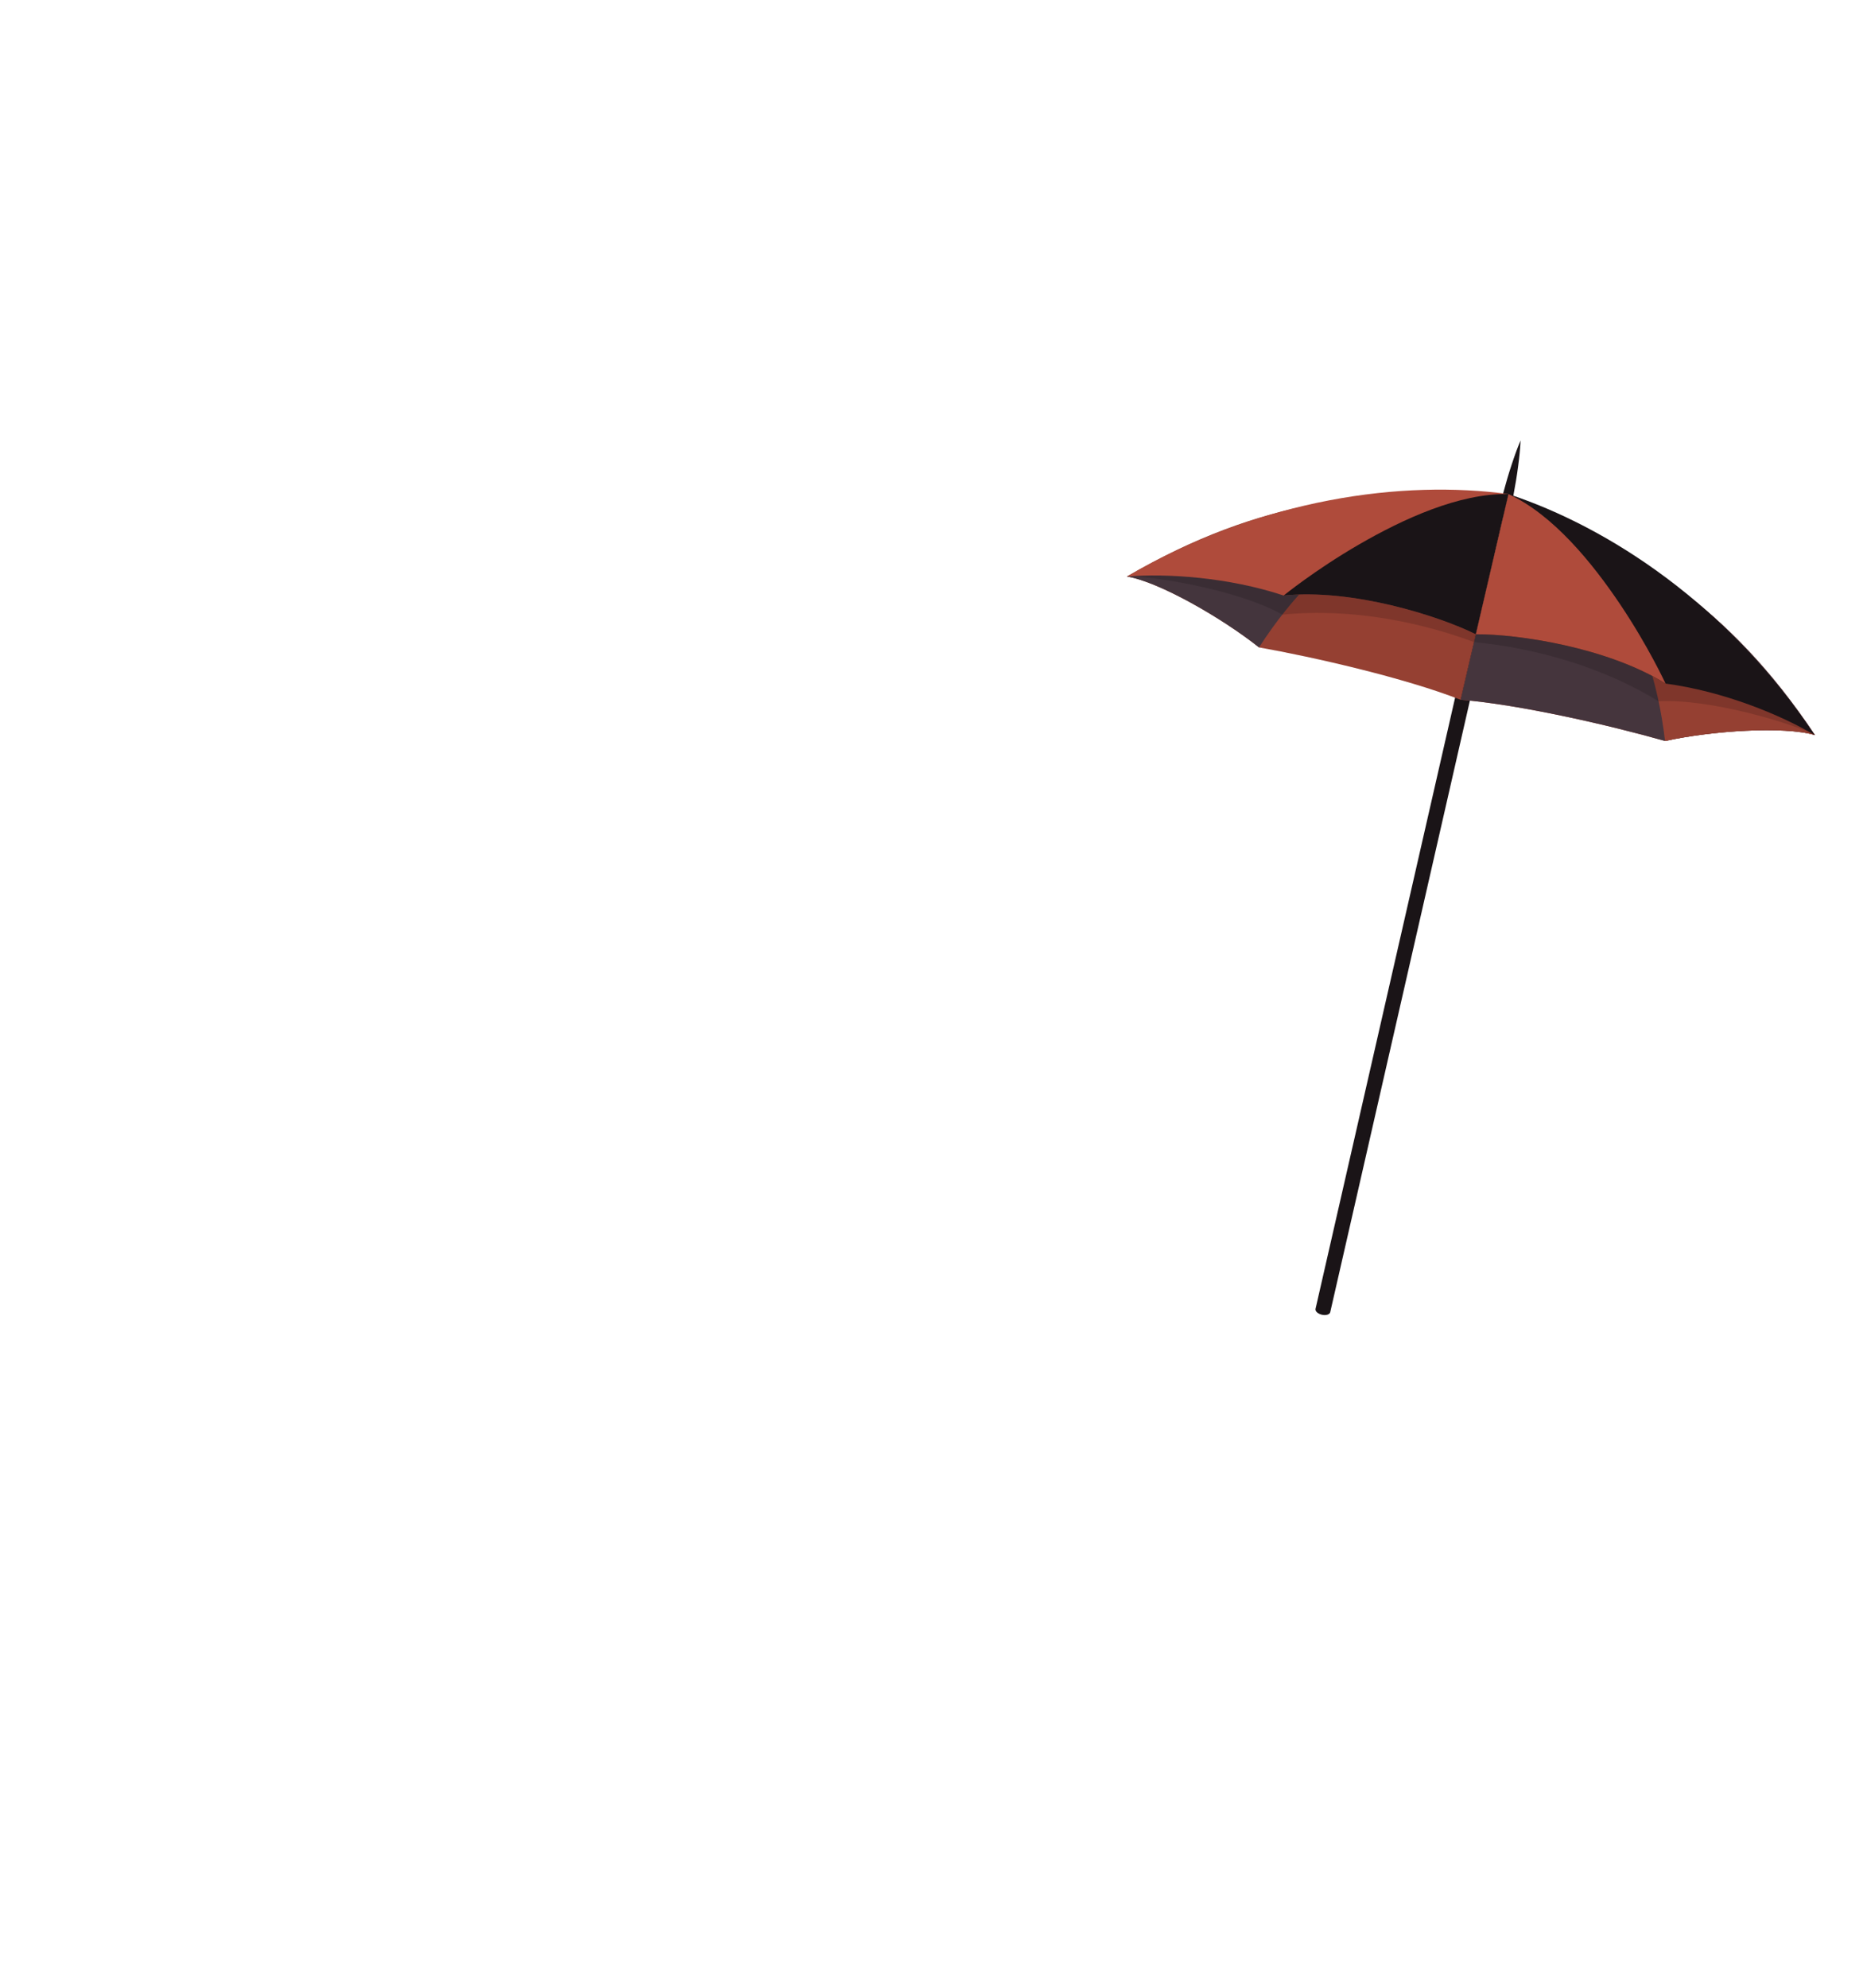 <?xml version="1.0" encoding="UTF-8" standalone="no"?>
<!-- Created with Inkscape (http://www.inkscape.org/) -->

<svg
   version="1.1"
   id="svg1"
   width="960"
   height="1024"
   viewBox="0 0 960 1024"
   sodipodi:docname="umbrella.svg"
   inkscape:version="1.3.2 (091e20ef0f, 2023-11-25)"
   inkscape:export-filename="chair.svg"
   inkscape:export-xdpi="96"
   inkscape:export-ydpi="96"
   xmlns:inkscape="http://www.inkscape.org/namespaces/inkscape"
   xmlns:sodipodi="http://sodipodi.sourceforge.net/DTD/sodipodi-0.dtd"
   xmlns="http://www.w3.org/2000/svg"
   xmlns:svg="http://www.w3.org/2000/svg">
  <defs
     id="defs1">
    <clipPath
       clipPathUnits="userSpaceOnUse"
       id="clipPath2-7">
      <path
         d="M 0,500 H 500 V 0 H 0 Z"
         transform="translate(-367.81,-264.906)"
         id="path2-5" />
    </clipPath>
    <clipPath
       clipPathUnits="userSpaceOnUse"
       id="clipPath4">
      <path
         d="M 0,500 H 500 V 0 H 0 Z"
         transform="translate(-382.281,-442.726)"
         id="path4" />
    </clipPath>
    <clipPath
       clipPathUnits="userSpaceOnUse"
       id="clipPath6-9">
      <path
         d="M 0,500 H 500 V 0 H 0 Z"
         transform="translate(-372.961,-440.6)"
         id="path6-2" />
    </clipPath>
    <clipPath
       clipPathUnits="userSpaceOnUse"
       id="clipPath8-2">
      <path
         d="M 0,500 H 500 V 0 H 0 Z"
         transform="translate(-387.219,-441.897)"
         id="path8-8" />
    </clipPath>
    <clipPath
       clipPathUnits="userSpaceOnUse"
       id="clipPath10">
      <path
         d="M 0,500 H 500 V 0 H 0 Z"
         transform="translate(-386.335,-443.369)"
         id="path10" />
    </clipPath>
    <clipPath
       clipPathUnits="userSpaceOnUse"
       id="clipPath12">
      <path
         d="M 0,500 H 500 V 0 H 0 Z"
         transform="translate(-471.447,-372.116)"
         id="path12" />
    </clipPath>
    <clipPath
       clipPathUnits="userSpaceOnUse"
       id="clipPath14">
      <path
         d="M 0,500 H 500 V 0 H 0 Z"
         transform="translate(-79.839,-439.52)"
         id="path14" />
    </clipPath>
    <clipPath
       clipPathUnits="userSpaceOnUse"
       id="clipPath16">
      <path
         d="M 0,500 H 500 V 0 H 0 Z"
         transform="translate(-80.783,-440.528)"
         id="path16" />
    </clipPath>
    <clipPath
       clipPathUnits="userSpaceOnUse"
       id="clipPath19">
      <path
         d="M 0,500 H 500 V 0 H 0 Z"
         transform="matrix(1.333,0,0,-1.333,0,666.667)"
         id="path19" />
    </clipPath>
    <clipPath
       clipPathUnits="userSpaceOnUse"
       id="clipPath17-9">
      <path
         d="M 80.783,455.403 H 159.113 V 432.146 H 80.783 Z"
         transform="translate(-80.783,-440.528)"
         id="path17-7" />
    </clipPath>
    <clipPath
       clipPathUnits="userSpaceOnUse"
       id="clipPath21">
      <path
         d="M 0,500 H 500 V 0 H 0 Z"
         transform="translate(-83.54,-439.52)"
         id="path21" />
    </clipPath>
    <clipPath
       clipPathUnits="userSpaceOnUse"
       id="clipPath24-3">
      <path
         d="M 0,500 H 500 V 0 H 0 Z"
         transform="matrix(1.333,0,0,-1.333,0,666.667)"
         id="path24-6" />
    </clipPath>
    <clipPath
       clipPathUnits="userSpaceOnUse"
       id="clipPath22-1">
      <path
         d="M 5.974,467.606 H 83.566 V 439.52 H 5.974 Z"
         transform="translate(-83.54,-439.52)"
         id="path22-2" />
    </clipPath>
    <clipPath
       clipPathUnits="userSpaceOnUse"
       id="clipPath26-9">
      <path
         d="M 0,500 H 500 V 0 H 0 Z"
         transform="translate(-83.54,-439.52)"
         id="path26-3" />
    </clipPath>
    <clipPath
       clipPathUnits="userSpaceOnUse"
       id="clipPath29-1">
      <path
         d="M 0,500 H 500 V 0 H 0 Z"
         transform="matrix(1.333,0,0,-1.333,0,666.667)"
         id="path29-9" />
    </clipPath>
    <clipPath
       clipPathUnits="userSpaceOnUse"
       id="clipPath27-4">
      <path
         d="M 10.624,443.695 H 83.539 V 413.342 H 10.624 Z"
         transform="translate(-83.54,-439.52)"
         id="path27-7" />
    </clipPath>
    <clipPath
       clipPathUnits="userSpaceOnUse"
       id="clipPath31-8">
      <path
         d="M 0,500 H 500 V 0 H 0 Z"
         transform="translate(-83.54,-439.52)"
         id="path31-4" />
    </clipPath>
    <clipPath
       clipPathUnits="userSpaceOnUse"
       id="clipPath34">
      <path
         d="M 0,500 H 500 V 0 H 0 Z"
         transform="matrix(1.333,0,0,-1.333,0,666.667)"
         id="path34" />
    </clipPath>
    <clipPath
       clipPathUnits="userSpaceOnUse"
       id="clipPath32">
      <path
         d="M 83.539,440.096 H 133.878 V 380.144 H 83.539 Z"
         transform="translate(-83.54,-439.52)"
         id="path32" />
    </clipPath>
    <clipPath
       clipPathUnits="userSpaceOnUse"
       id="clipPath36-5">
      <path
         d="M 0,500 H 500 V 0 H 0 Z"
         transform="translate(-71.822,-370.494)"
         id="path36-0" />
    </clipPath>
    <clipPath
       clipPathUnits="userSpaceOnUse"
       id="clipPath38-3">
      <path
         d="M 0,500 H 500 V 0 H 0 Z"
         transform="translate(-420.941,-262.726)"
         id="path38-6" />
    </clipPath>
    <clipPath
       clipPathUnits="userSpaceOnUse"
       id="clipPath41-1">
      <path
         d="M 0,500 H 500 V 0 H 0 Z"
         transform="matrix(1.333,0,0,-1.333,0,666.667)"
         id="path41-0" />
    </clipPath>
    <clipPath
       clipPathUnits="userSpaceOnUse"
       id="clipPath39-6">
      <path
         d="M 54.093,158.56 H 491.404 V 24.461 H 54.093 Z"
         transform="translate(-79.059,-65.34)"
         id="path39-3" />
    </clipPath>
    <clipPath
       clipPathUnits="userSpaceOnUse"
       id="clipPath44-2">
      <path
         d="M 0,500 H 500 V 0 H 0 Z"
         transform="matrix(1.333,0,0,-1.333,0,666.667)"
         id="path44-0" />
    </clipPath>
    <clipPath
       clipPathUnits="userSpaceOnUse"
       id="clipPath42-6">
      <path
         d="M 86.817,132.392 H 485.468 V 24.465 H 86.817 Z"
         transform="translate(-420.94,-65.341)"
         id="path42-1" />
    </clipPath>
    <clipPath
       clipPathUnits="userSpaceOnUse"
       id="clipPath46-5">
      <path
         d="M 0,500 H 500 V 0 H 0 Z"
         transform="translate(-420.94,-65.341)"
         id="path46-5" />
    </clipPath>
    <clipPath
       clipPathUnits="userSpaceOnUse"
       id="clipPath48-4">
      <path
         d="M 0,500 H 500 V 0 H 0 Z"
         transform="translate(-295.086,-125.495)"
         id="path48-7" />
    </clipPath>
    <clipPath
       clipPathUnits="userSpaceOnUse"
       id="clipPath50-65">
      <path
         d="M 0,500 H 500 V 0 H 0 Z"
         transform="translate(-86.493,-89.633)"
         id="path50-6" />
    </clipPath>
    <clipPath
       clipPathUnits="userSpaceOnUse"
       id="clipPath52-93">
      <path
         d="M 0,500 H 500 V 0 H 0 Z"
         transform="translate(-330.356,-94.588)"
         id="path52-7" />
    </clipPath>
    <clipPath
       clipPathUnits="userSpaceOnUse"
       id="clipPath54-4">
      <path
         d="M 0,500 H 500 V 0 H 0 Z"
         transform="translate(-469.146,-155.816)"
         id="path54-5" />
    </clipPath>
    <clipPath
       clipPathUnits="userSpaceOnUse"
       id="clipPath56-2">
      <path
         d="M 0,500 H 500 V 0 H 0 Z"
         transform="translate(-190.192,-76.176)"
         id="path56-5" />
    </clipPath>
    <clipPath
       clipPathUnits="userSpaceOnUse"
       id="clipPath58-4">
      <path
         d="M 0,500 H 500 V 0 H 0 Z"
         transform="translate(-332.19,-122.466)"
         id="path58-7" />
    </clipPath>
    <clipPath
       clipPathUnits="userSpaceOnUse"
       id="clipPath60-4">
      <path
         d="M 0,500 H 500 V 0 H 0 Z"
         transform="translate(-474.513,-127.96)"
         id="path60-4" />
    </clipPath>
    <clipPath
       clipPathUnits="userSpaceOnUse"
       id="clipPath62-3">
      <path
         d="M 0,500 H 500 V 0 H 0 Z"
         transform="translate(-153.73,-64.767)"
         id="path62-0" />
    </clipPath>
    <clipPath
       clipPathUnits="userSpaceOnUse"
       id="clipPath65">
      <path
         d="M 0,500 H 500 V 0 H 0 Z"
         transform="matrix(1.333,0,0,-1.333,0,666.667)"
         id="path65" />
    </clipPath>
    <clipPath
       clipPathUnits="userSpaceOnUse"
       id="clipPath63">
      <path
         d="M 240.161,272.344 H 461.298 V 144.717 H 240.161 Z"
         transform="translate(-376.24,-272.344)"
         id="path63" />
    </clipPath>
    <clipPath
       clipPathUnits="userSpaceOnUse"
       id="clipPath68-7">
      <path
         d="M 0,500 H 500 V 0 H 0 Z"
         transform="matrix(1.333,0,0,-1.333,0,666.667)"
         id="path68-8" />
    </clipPath>
    <clipPath
       clipPathUnits="userSpaceOnUse"
       id="clipPath66-6">
      <path
         d="M 49.1,232.311 H 218.942 V 136.745 H 49.1 Z"
         transform="translate(-207.646,-172.993)"
         id="path66-8" />
    </clipPath>
    <clipPath
       clipPathUnits="userSpaceOnUse"
       id="clipPath70-8">
      <path
         d="M 0,500 H 500 V 0 H 0 Z"
         transform="translate(-466.78,-453.563)"
         id="path70-4" />
    </clipPath>
    <clipPath
       clipPathUnits="userSpaceOnUse"
       id="clipPath74-3">
      <path
         d="M 0,500 H 500 V 0 H 0 Z"
         transform="matrix(1.333,0,0,-1.333,0,666.667)"
         id="path74-1" />
    </clipPath>
    <clipPath
       clipPathUnits="userSpaceOnUse"
       id="clipPath72-4">
      <path
         d="m 244.779,272.104 h 211.9 V 149.808 h -211.9 z"
         transform="translate(-375.175,-272.104)"
         id="path72-9" />
    </clipPath>
    <clipPath
       clipPathUnits="userSpaceOnUse"
       id="clipPath76-2">
      <path
         d="M 0,500 H 500 V 0 H 0 Z"
         transform="translate(-245.782,-196.823)"
         id="path76-0" />
    </clipPath>
    <clipPath
       clipPathUnits="userSpaceOnUse"
       id="clipPath78-6">
      <path
         d="M 0,500 H 500 V 0 H 0 Z"
         transform="translate(-375.181,-271.606)"
         id="path78-8" />
    </clipPath>
    <clipPath
       clipPathUnits="userSpaceOnUse"
       id="clipPath80">
      <path
         d="M 0,500 H 500 V 0 H 0 Z"
         transform="translate(-379.715,-268.996)"
         id="path80" />
    </clipPath>
    <clipPath
       clipPathUnits="userSpaceOnUse"
       id="clipPath82">
      <path
         d="M 0,500 H 500 V 0 H 0 Z"
         transform="translate(-384.249,-266.385)"
         id="path82" />
    </clipPath>
    <clipPath
       clipPathUnits="userSpaceOnUse"
       id="clipPath84">
      <path
         d="M 0,500 H 500 V 0 H 0 Z"
         transform="translate(-388.783,-263.775)"
         id="path84" />
    </clipPath>
    <clipPath
       clipPathUnits="userSpaceOnUse"
       id="clipPath86">
      <path
         d="M 0,500 H 500 V 0 H 0 Z"
         transform="translate(-393.318,-261.164)"
         id="path86" />
    </clipPath>
    <clipPath
       clipPathUnits="userSpaceOnUse"
       id="clipPath88">
      <path
         d="M 0,500 H 500 V 0 H 0 Z"
         transform="translate(-397.853,-258.554)"
         id="path88" />
    </clipPath>
    <clipPath
       clipPathUnits="userSpaceOnUse"
       id="clipPath90">
      <path
         d="M 0,500 H 500 V 0 H 0 Z"
         transform="translate(-402.387,-255.943)"
         id="path90" />
    </clipPath>
    <clipPath
       clipPathUnits="userSpaceOnUse"
       id="clipPath92">
      <path
         d="M 0,500 H 500 V 0 H 0 Z"
         transform="translate(-406.921,-253.334)"
         id="path92" />
    </clipPath>
    <clipPath
       clipPathUnits="userSpaceOnUse"
       id="clipPath94">
      <path
         d="M 0,500 H 500 V 0 H 0 Z"
         transform="translate(-411.453,-250.724)"
         id="path94" />
    </clipPath>
    <clipPath
       clipPathUnits="userSpaceOnUse"
       id="clipPath96-9">
      <path
         d="M 0,500 H 500 V 0 H 0 Z"
         transform="translate(-415.988,-248.113)"
         id="path96-2" />
    </clipPath>
    <clipPath
       clipPathUnits="userSpaceOnUse"
       id="clipPath98-6">
      <path
         d="M 0,500 H 500 V 0 H 0 Z"
         transform="translate(-420.523,-245.502)"
         id="path98-6" />
    </clipPath>
    <clipPath
       clipPathUnits="userSpaceOnUse"
       id="clipPath100-4">
      <path
         d="M 0,500 H 500 V 0 H 0 Z"
         transform="translate(-425.057,-242.892)"
         id="path100-9" />
    </clipPath>
    <clipPath
       clipPathUnits="userSpaceOnUse"
       id="clipPath102">
      <path
         d="M 0,500 H 500 V 0 H 0 Z"
         transform="translate(-429.591,-240.281)"
         id="path102" />
    </clipPath>
    <clipPath
       clipPathUnits="userSpaceOnUse"
       id="clipPath104">
      <path
         d="M 0,500 H 500 V 0 H 0 Z"
         transform="translate(-434.125,-237.67)"
         id="path104" />
    </clipPath>
    <clipPath
       clipPathUnits="userSpaceOnUse"
       id="clipPath106-5">
      <path
         d="M 0,500 H 500 V 0 H 0 Z"
         transform="translate(-438.659,-235.062)"
         id="path106-0" />
    </clipPath>
    <clipPath
       clipPathUnits="userSpaceOnUse"
       id="clipPath108-4">
      <path
         d="M 0,500 H 500 V 0 H 0 Z"
         transform="translate(-443.193,-232.451)"
         id="path108-8" />
    </clipPath>
    <clipPath
       clipPathUnits="userSpaceOnUse"
       id="clipPath110-7">
      <path
         d="M 0,500 H 500 V 0 H 0 Z"
         transform="translate(-447.729,-229.84)"
         id="path110-1" />
    </clipPath>
    <clipPath
       clipPathUnits="userSpaceOnUse"
       id="clipPath112-7">
      <path
         d="M 0,500 H 500 V 0 H 0 Z"
         transform="translate(-452.263,-227.23)"
         id="path112-2" />
    </clipPath>
    <clipPath
       clipPathUnits="userSpaceOnUse"
       id="clipPath114-7">
      <path
         d="M 0,500 H 500 V 0 H 0 Z"
         transform="translate(-456.797,-224.619)"
         id="path114-2" />
    </clipPath>
    <clipPath
       clipPathUnits="userSpaceOnUse"
       id="clipPath116-2">
      <path
         d="M 0,500 H 500 V 0 H 0 Z"
         transform="translate(-241.144,-194.219)"
         id="path116-6" />
    </clipPath>
    <clipPath
       clipPathUnits="userSpaceOnUse"
       id="clipPath118-1">
      <path
         d="M 0,500 H 500 V 0 H 0 Z"
         transform="translate(-245.678,-191.609)"
         id="path118-0" />
    </clipPath>
    <clipPath
       clipPathUnits="userSpaceOnUse"
       id="clipPath120-6">
      <path
         d="M 0,500 H 500 V 0 H 0 Z"
         transform="translate(-250.212,-188.998)"
         id="path120-1" />
    </clipPath>
    <clipPath
       clipPathUnits="userSpaceOnUse"
       id="clipPath122-5">
      <path
         d="M 0,500 H 500 V 0 H 0 Z"
         transform="translate(-254.747,-186.389)"
         id="path122-9" />
    </clipPath>
    <clipPath
       clipPathUnits="userSpaceOnUse"
       id="clipPath124-4">
      <path
         d="M 0,500 H 500 V 0 H 0 Z"
         transform="translate(-259.281,-183.779)"
         id="path124-9" />
    </clipPath>
    <clipPath
       clipPathUnits="userSpaceOnUse"
       id="clipPath126-0">
      <path
         d="M 0,500 H 500 V 0 H 0 Z"
         transform="translate(-263.813,-181.168)"
         id="path126-9" />
    </clipPath>
    <clipPath
       clipPathUnits="userSpaceOnUse"
       id="clipPath128-1">
      <path
         d="M 0,500 H 500 V 0 H 0 Z"
         transform="translate(-268.348,-178.558)"
         id="path128-7" />
    </clipPath>
    <clipPath
       clipPathUnits="userSpaceOnUse"
       id="clipPath130-7">
      <path
         d="M 0,500 H 500 V 0 H 0 Z"
         transform="translate(-272.883,-175.947)"
         id="path130-1" />
    </clipPath>
    <clipPath
       clipPathUnits="userSpaceOnUse"
       id="clipPath132-1">
      <path
         d="M 0,500 H 500 V 0 H 0 Z"
         transform="translate(-277.417,-173.336)"
         id="path132-5" />
    </clipPath>
    <clipPath
       clipPathUnits="userSpaceOnUse"
       id="clipPath134-9">
      <path
         d="M 0,500 H 500 V 0 H 0 Z"
         transform="translate(-281.951,-170.726)"
         id="path134-7" />
    </clipPath>
    <clipPath
       clipPathUnits="userSpaceOnUse"
       id="clipPath136-7">
      <path
         d="M 0,500 H 500 V 0 H 0 Z"
         transform="translate(-286.485,-168.117)"
         id="path136-6" />
    </clipPath>
    <clipPath
       clipPathUnits="userSpaceOnUse"
       id="clipPath138-7">
      <path
         d="M 0,500 H 500 V 0 H 0 Z"
         transform="translate(-291.02,-165.506)"
         id="path138-3" />
    </clipPath>
    <clipPath
       clipPathUnits="userSpaceOnUse"
       id="clipPath140-6">
      <path
         d="M 0,500 H 500 V 0 H 0 Z"
         transform="translate(-295.554,-162.895)"
         id="path140-5" />
    </clipPath>
    <clipPath
       clipPathUnits="userSpaceOnUse"
       id="clipPath142-6">
      <path
         d="M 0,500 H 500 V 0 H 0 Z"
         transform="translate(-300.089,-160.285)"
         id="path142-3" />
    </clipPath>
    <clipPath
       clipPathUnits="userSpaceOnUse"
       id="clipPath144-9">
      <path
         d="M 0,500 H 500 V 0 H 0 Z"
         transform="translate(-304.623,-157.674)"
         id="path144-4" />
    </clipPath>
    <clipPath
       clipPathUnits="userSpaceOnUse"
       id="clipPath146-8">
      <path
         d="M 0,500 H 500 V 0 H 0 Z"
         transform="translate(-309.157,-155.064)"
         id="path146-1" />
    </clipPath>
    <clipPath
       clipPathUnits="userSpaceOnUse"
       id="clipPath148-2">
      <path
         d="M 0,500 H 500 V 0 H 0 Z"
         transform="translate(-313.691,-152.453)"
         id="path148-9" />
    </clipPath>
    <clipPath
       clipPathUnits="userSpaceOnUse"
       id="clipPath150-3">
      <path
         d="M 0,500 H 500 V 0 H 0 Z"
         transform="translate(-318.226,-149.844)"
         id="path150-9" />
    </clipPath>
    <clipPath
       clipPathUnits="userSpaceOnUse"
       id="clipPath152-0">
      <path
         d="M 0,500 H 500 V 0 H 0 Z"
         transform="translate(-322.76,-147.233)"
         id="path152-8" />
    </clipPath>
    <clipPath
       clipPathUnits="userSpaceOnUse"
       id="clipPath154-8">
      <path
         d="M 0,500 H 500 V 0 H 0 Z"
         transform="translate(-342.578,-158.679)"
         id="path154-5" />
    </clipPath>
    <clipPath
       clipPathUnits="userSpaceOnUse"
       id="clipPath156-0">
      <path
         d="M 0,500 H 500 V 0 H 0 Z"
         transform="translate(-358.877,-168.089)"
         id="path156-9" />
    </clipPath>
    <clipPath
       clipPathUnits="userSpaceOnUse"
       id="clipPath158-6">
      <path
         d="M 0,500 H 500 V 0 H 0 Z"
         transform="translate(-375.176,-177.501)"
         id="path158-3" />
    </clipPath>
    <clipPath
       clipPathUnits="userSpaceOnUse"
       id="clipPath160-8">
      <path
         d="M 0,500 H 500 V 0 H 0 Z"
         transform="translate(-391.474,-186.913)"
         id="path160-5" />
    </clipPath>
    <clipPath
       clipPathUnits="userSpaceOnUse"
       id="clipPath162-6">
      <path
         d="M 0,500 H 500 V 0 H 0 Z"
         transform="translate(-407.773,-196.324)"
         id="path162-1" />
    </clipPath>
    <clipPath
       clipPathUnits="userSpaceOnUse"
       id="clipPath164-1">
      <path
         d="M 0,500 H 500 V 0 H 0 Z"
         transform="translate(-424.071,-205.736)"
         id="path164-5" />
    </clipPath>
    <clipPath
       clipPathUnits="userSpaceOnUse"
       id="clipPath166-9">
      <path
         d="M 0,500 H 500 V 0 H 0 Z"
         transform="translate(-440.37,-215.148)"
         id="path166-8" />
    </clipPath>
    <clipPath
       clipPathUnits="userSpaceOnUse"
       id="clipPath168">
      <path
         d="M 0,500 H 500 V 0 H 0 Z"
         transform="translate(-309.98,-158.677)"
         id="path168" />
    </clipPath>
    <clipPath
       clipPathUnits="userSpaceOnUse"
       id="clipPath170-4">
      <path
         d="M 0,500 H 500 V 0 H 0 Z"
         transform="translate(-342.584,-177.5)"
         id="path170-8" />
    </clipPath>
    <clipPath
       clipPathUnits="userSpaceOnUse"
       id="clipPath172-1">
      <path
         d="M 0,500 H 500 V 0 H 0 Z"
         transform="translate(-375.188,-196.32)"
         id="path172-0" />
    </clipPath>
    <clipPath
       clipPathUnits="userSpaceOnUse"
       id="clipPath174-3">
      <path
         d="M 0,500 H 500 V 0 H 0 Z"
         transform="translate(-407.792,-215.143)"
         id="path174-0" />
    </clipPath>
    <clipPath
       clipPathUnits="userSpaceOnUse"
       id="clipPath255">
      <path
         d="M 0,500 H 500 V 0 H 0 Z"
         transform="translate(-120.149,-223.647)"
         id="path255" />
    </clipPath>
    <clipPath
       clipPathUnits="userSpaceOnUse"
       id="clipPath257">
      <path
         d="M 0,500 H 500 V 0 H 0 Z"
         transform="translate(-132.872,-268.785)"
         id="path257" />
    </clipPath>
    <clipPath
       clipPathUnits="userSpaceOnUse"
       id="clipPath259">
      <path
         d="M 0,500 H 500 V 0 H 0 Z"
         transform="translate(-128.331,-271.154)"
         id="path259" />
    </clipPath>
    <clipPath
       clipPathUnits="userSpaceOnUse"
       id="clipPath261">
      <path
         d="M 0,500 H 500 V 0 H 0 Z"
         transform="translate(-171.205,-190.414)"
         id="path261" />
    </clipPath>
    <clipPath
       clipPathUnits="userSpaceOnUse"
       id="clipPath263">
      <path
         d="M 0,500 H 500 V 0 H 0 Z"
         transform="translate(-111.492,-321.891)"
         id="path263" />
    </clipPath>
    <clipPath
       clipPathUnits="userSpaceOnUse"
       id="clipPath265">
      <path
         d="M 0,500 H 500 V 0 H 0 Z"
         transform="translate(-112.538,-321.572)"
         id="path265" />
    </clipPath>
    <clipPath
       clipPathUnits="userSpaceOnUse"
       id="clipPath267">
      <path
         d="M 0,500 H 500 V 0 H 0 Z"
         transform="translate(-173.609,-241.475)"
         id="path267" />
    </clipPath>
    <clipPath
       clipPathUnits="userSpaceOnUse"
       id="clipPath269">
      <path
         d="M 0,500 H 500 V 0 H 0 Z"
         transform="translate(-173.609,-241.419)"
         id="path269" />
    </clipPath>
    <clipPath
       clipPathUnits="userSpaceOnUse"
       id="clipPath271">
      <path
         d="M 0,500 H 500 V 0 H 0 Z"
         transform="translate(-172.628,-240.033)"
         id="path271" />
    </clipPath>
    <clipPath
       clipPathUnits="userSpaceOnUse"
       id="clipPath273">
      <path
         d="M 0,500 H 500 V 0 H 0 Z"
         transform="translate(-178.897,-226.908)"
         id="path273" />
    </clipPath>
    <clipPath
       clipPathUnits="userSpaceOnUse"
       id="clipPath275">
      <path
         d="M 0,500 H 500 V 0 H 0 Z"
         transform="translate(-177.328,-219.834)"
         id="path275" />
    </clipPath>
    <clipPath
       clipPathUnits="userSpaceOnUse"
       id="clipPath277">
      <path
         d="M 0,500 H 500 V 0 H 0 Z"
         transform="translate(-179.818,-226.009)"
         id="path277" />
    </clipPath>
    <clipPath
       clipPathUnits="userSpaceOnUse"
       id="clipPath279">
      <path
         d="M 0,500 H 500 V 0 H 0 Z"
         transform="translate(-172.417,-220.805)"
         id="path279" />
    </clipPath>
    <clipPath
       clipPathUnits="userSpaceOnUse"
       id="clipPath281">
      <path
         d="M 0,500 H 500 V 0 H 0 Z"
         transform="translate(-174.401,-221.959)"
         id="path281" />
    </clipPath>
    <clipPath
       clipPathUnits="userSpaceOnUse"
       id="clipPath283-4">
      <path
         d="M 0,500 H 500 V 0 H 0 Z"
         transform="translate(-172.782,-221.616)"
         id="path283-4" />
    </clipPath>
    <clipPath
       clipPathUnits="userSpaceOnUse"
       id="clipPath286">
      <path
         d="M 0,500 H 500 V 0 H 0 Z"
         transform="matrix(1.333,0,0,-1.333,0,666.667)"
         id="path286" />
    </clipPath>
    <clipPath
       clipPathUnits="userSpaceOnUse"
       id="clipPath284">
      <path
         d="m 125.313,223.95 h 47.469 v -29.322 h -47.469 z"
         transform="translate(-172.782,-221.616)"
         id="path284" />
    </clipPath>
    <clipPath
       clipPathUnits="userSpaceOnUse"
       id="clipPath288">
      <path
         d="M 0,500 H 500 V 0 H 0 Z"
         transform="translate(-126.193,-197.595)"
         id="path288" />
    </clipPath>
    <clipPath
       clipPathUnits="userSpaceOnUse"
       id="clipPath290">
      <path
         d="M 0,500 H 500 V 0 H 0 Z"
         transform="translate(-105.893,-319.003)"
         id="path290" />
    </clipPath>
    <clipPath
       clipPathUnits="userSpaceOnUse"
       id="clipPath293">
      <path
         d="M 0,500 H 500 V 0 H 0 Z"
         transform="matrix(1.333,0,0,-1.333,0,666.667)"
         id="path293" />
    </clipPath>
    <clipPath
       clipPathUnits="userSpaceOnUse"
       id="clipPath291-4">
      <path
         d="M 57.511,319.178 H 107.138 V 288.6 H 57.511 Z"
         transform="translate(-105.893,-319.003)"
         id="path291-4" />
    </clipPath>
    <clipPath
       clipPathUnits="userSpaceOnUse"
       id="clipPath295">
      <path
         d="M 0,500 H 500 V 0 H 0 Z"
         transform="translate(-108.758,-317.188)"
         id="path295" />
    </clipPath>
    <clipPath
       clipPathUnits="userSpaceOnUse"
       id="clipPath297">
      <path
         d="M 0,500 H 500 V 0 H 0 Z"
         transform="translate(-127.115,-198.698)"
         id="path297" />
    </clipPath>
    <clipPath
       clipPathUnits="userSpaceOnUse"
       id="clipPath300">
      <path
         d="M 0,500 H 500 V 0 H 0 Z"
         transform="matrix(1.333,0,0,-1.333,0,666.667)"
         id="path300" />
    </clipPath>
    <clipPath
       clipPathUnits="userSpaceOnUse"
       id="clipPath298-7">
      <path
         d="M 59.621,316.037 H 170.629 V 198.698 H 59.621 Z"
         transform="translate(-127.115,-198.698)"
         id="path298-6" />
    </clipPath>
    <clipPath
       clipPathUnits="userSpaceOnUse"
       id="clipPath388">
      <path
         d="M 0,500 H 500 V 0 H 0 Z"
         transform="translate(-66.724,-192.798)"
         id="path388" />
    </clipPath>
    <clipPath
       clipPathUnits="userSpaceOnUse"
       id="clipPath390">
      <path
         d="M 0,500 H 500 V 0 H 0 Z"
         transform="translate(-76.025,-245.439)"
         id="path390" />
    </clipPath>
    <clipPath
       clipPathUnits="userSpaceOnUse"
       id="clipPath392">
      <path
         d="M 0,500 H 500 V 0 H 0 Z"
         transform="translate(-126.982,-199.014)"
         id="path392" />
    </clipPath>
    <clipPath
       clipPathUnits="userSpaceOnUse"
       id="clipPath394">
      <path
         d="M 0,500 H 500 V 0 H 0 Z"
         transform="translate(-125.401,-192.968)"
         id="path394" />
    </clipPath>
    <clipPath
       clipPathUnits="userSpaceOnUse"
       id="clipPath396">
      <path
         d="M 0,500 H 500 V 0 H 0 Z"
         transform="translate(-127.91,-198.11)"
         id="path396" />
    </clipPath>
    <clipPath
       clipPathUnits="userSpaceOnUse"
       id="clipPath398">
      <path
         d="M 0,500 H 500 V 0 H 0 Z"
         transform="translate(-117.885,-160.417)"
         id="path398" />
    </clipPath>
    <clipPath
       clipPathUnits="userSpaceOnUse"
       id="clipPath400">
      <path
         d="M 0,500 H 500 V 0 H 0 Z"
         transform="translate(-57.655,-292.788)"
         id="path400" />
    </clipPath>
    <clipPath
       clipPathUnits="userSpaceOnUse"
       id="clipPath402">
      <path
         d="M 0,500 H 500 V 0 H 0 Z"
         transform="translate(-58.794,-292.524)"
         id="path402" />
    </clipPath>
    <clipPath
       clipPathUnits="userSpaceOnUse"
       id="clipPath404">
      <path
         d="M 0,500 H 500 V 0 H 0 Z"
         transform="translate(-119.679,-213.562)"
         id="path404" />
    </clipPath>
    <clipPath
       clipPathUnits="userSpaceOnUse"
       id="clipPath406">
      <path
         d="M 0,500 H 500 V 0 H 0 Z"
         transform="translate(-119.679,-213.507)"
         id="path406" />
    </clipPath>
    <clipPath
       clipPathUnits="userSpaceOnUse"
       id="clipPath408">
      <path
         d="M 0,500 H 500 V 0 H 0 Z"
         transform="translate(-118.69,-212.11)"
         id="path408" />
    </clipPath>
    <clipPath
       clipPathUnits="userSpaceOnUse"
       id="clipPath414">
      <path
         d="M 0,500 H 500 V 0 H 0 Z"
         transform="translate(-302.377,-354.65)"
         id="path414" />
    </clipPath>
    <clipPath
       clipPathUnits="userSpaceOnUse"
       id="clipPath417">
      <path
         d="M 0,500 H 500 V 0 H 0 Z"
         transform="matrix(1.333,0,0,-1.333,0,666.667)"
         id="path417" />
    </clipPath>
    <clipPath
       clipPathUnits="userSpaceOnUse"
       id="clipPath415">
      <path
         d="M 302.377,377.194 H 404.764 V 321.415 H 302.377 Z"
         transform="translate(-302.377,-354.65)"
         id="path415" />
    </clipPath>
    <clipPath
       clipPathUnits="userSpaceOnUse"
       id="clipPath419">
      <path
         d="M 0,500 H 500 V 0 H 0 Z"
         transform="translate(-302.377,-354.65)"
         id="path419" />
    </clipPath>
    <clipPath
       clipPathUnits="userSpaceOnUse"
       id="clipPath422">
      <path
         d="M 0,500 H 500 V 0 H 0 Z"
         transform="matrix(1.333,0,0,-1.333,0,666.667)"
         id="path422" />
    </clipPath>
    <clipPath
       clipPathUnits="userSpaceOnUse"
       id="clipPath420">
      <path
         d="M 302.377,357.609 H 397.1 v -20.635 h -94.723 z"
         transform="translate(-397.1,-343.794)"
         id="path420" />
    </clipPath>
    <clipPath
       clipPathUnits="userSpaceOnUse"
       id="clipPath424">
      <path
         d="M 0,500 H 500 V 0 H 0 Z"
         transform="translate(-487.028,-311.886)"
         id="path424" />
    </clipPath>
    <clipPath
       clipPathUnits="userSpaceOnUse"
       id="clipPath426">
      <path
         d="M 0,500 H 500 V 0 H 0 Z"
         transform="translate(-487.028,-311.886)"
         id="path426" />
    </clipPath>
    <clipPath
       clipPathUnits="userSpaceOnUse"
       id="clipPath428">
      <path
         d="M 0,500 H 500 V 0 H 0 Z"
         transform="translate(-487.028,-311.886)"
         id="path428" />
    </clipPath>
    <clipPath
       clipPathUnits="userSpaceOnUse"
       id="clipPath431">
      <path
         d="M 0,500 H 500 V 0 H 0 Z"
         transform="matrix(1.333,0,0,-1.333,0,666.667)"
         id="path431" />
    </clipPath>
    <clipPath
       clipPathUnits="userSpaceOnUse"
       id="clipPath429">
      <path
         d="m 407.318,375.645 h 79.711 v -65.346 h -79.711 z"
         transform="translate(-487.028,-311.886)"
         id="path429" />
    </clipPath>
    <clipPath
       clipPathUnits="userSpaceOnUse"
       id="clipPath434">
      <path
         d="M 0,500 H 500 V 0 H 0 Z"
         transform="matrix(1.333,0,0,-1.333,0,666.667)"
         id="path434" />
    </clipPath>
    <clipPath
       clipPathUnits="userSpaceOnUse"
       id="clipPath432">
      <path
         d="m 395.52,343.794 h 91.509 V 311.886 H 395.52 Z"
         transform="translate(-397.1,-343.794)"
         id="path432" />
    </clipPath>
    <clipPath
       clipPathUnits="userSpaceOnUse"
       id="clipPath436">
      <path
         d="M 0,500 H 500 V 0 H 0 Z"
         transform="translate(-399.307,-360.97)"
         id="path436" />
    </clipPath>
    <clipPath
       clipPathUnits="userSpaceOnUse"
       id="clipPath438">
      <path
         d="M 0,500 H 500 V 0 H 0 Z"
         transform="translate(-403.242,-370.323)"
         id="path438" />
    </clipPath>
    <clipPath
       clipPathUnits="userSpaceOnUse"
       id="clipPath440">
      <path
         d="M 0,500 H 500 V 0 H 0 Z"
         transform="translate(-302.377,-354.65)"
         id="path440" />
    </clipPath>
    <clipPath
       clipPathUnits="userSpaceOnUse"
       id="clipPath442">
      <path
         d="M 0,500 H 500 V 0 H 0 Z"
         transform="translate(-344.437,-349.523)"
         id="path442" />
    </clipPath>
    <clipPath
       clipPathUnits="userSpaceOnUse"
       id="clipPath444">
      <path
         d="M 0,500 H 500 V 0 H 0 Z"
         transform="translate(-486.951,-311.904)"
         id="path444" />
    </clipPath>
    <clipPath
       clipPathUnits="userSpaceOnUse"
       id="clipPath446">
      <path
         d="M 0,500 H 500 V 0 H 0 Z"
         transform="translate(-446.92,-325.789)"
         id="path446" />
    </clipPath>
    <clipPath
       clipPathUnits="userSpaceOnUse"
       id="clipPath448">
      <path
         d="M 0,500 H 500 V 0 H 0 Z"
         transform="translate(-404.764,-376.888)"
         id="path448" />
    </clipPath>
  </defs>
  <sodipodi:namedview
     id="namedview1"
     pagecolor="#ffffff"
     bordercolor="#000000"
     borderopacity="0.25"
     inkscape:showpageshadow="2"
     inkscape:pageopacity="0.0"
     inkscape:pagecheckerboard="0"
     inkscape:deskcolor="#d1d1d1"
     showgrid="true"
     inkscape:lockguides="false"
     inkscape:zoom="3.125"
     inkscape:cx="714.08"
     inkscape:cy="341.12"
     inkscape:window-width="1920"
     inkscape:window-height="1044"
     inkscape:window-x="0"
     inkscape:window-y="0"
     inkscape:window-maximized="1"
     inkscape:current-layer="svg1">
    <inkscape:grid
       id="grid347"
       units="px"
       originx="0"
       originy="0"
       spacingx="64"
       spacingy="64"
       empcolor="#0099e5"
       empopacity="0.302"
       color="#0099e5"
       opacity="0.149"
       empspacing="5"
       dotted="false"
       gridanglex="30"
       gridanglez="30"
       visible="true" />
  </sodipodi:namedview>
  <g
     inkscape:groupmode="layer"
     id="layer1"
     inkscape:label="BG"
     sodipodi:insensitive="true">
    <rect
       style="fill:none;stroke-width:2.135"
       id="rect347"
       width="960"
       height="1024"
       x="0"
       y="0"
       inkscape:export-filename="water1.svg"
       inkscape:export-xdpi="96"
       inkscape:export-ydpi="96" />
  </g>
  <g
     id="layer-MC7"
     inkscape:groupmode="layer"
     inkscape:label="Umbrella"
     style="display:inline"
     transform="matrix(1.44,0,0,1.433,0.161,19.279)">
    <path
       id="path435"
       d="m 0,0 -46.335,-203.825 c -0.066,-0.292 0.061,-0.627 0.395,-0.937 0.67,-0.62 1.92,-0.904 2.793,-0.634 0.435,0.135 0.695,0.383 0.761,0.675 L 3.948,-0.896 Z"
       style="fill:#1a1417;fill-opacity:1;fill-rule:nonzero;stroke:none"
       transform="matrix(1.333,0,0,-1.333,532.409,185.373)"
       clip-path="url(#clipPath436)" />
    <path
       id="path413"
       d="m 0,0 c 8.536,-1.403 25.411,-11.109 35.45,-19.117 14.541,-2.583 39.176,-8.237 54.09,-14.119 l 5.184,22.382 7.663,33.091 C 65.658,23.566 36.418,21.338 0,0"
       style="fill:#af4b3b;fill-opacity:1;fill-rule:nonzero;stroke:none;stroke-width:3.152;stroke-linecap:round;stroke-linejoin:round;stroke-dasharray:none;stroke-opacity:1;paint-order:stroke markers fill"
       transform="matrix(1.333,0,0,-1.333,403.169,193.799)"
       clip-path="url(#clipPath414)" />
    <g
       opacity="0.15"
       id="g416"
       clip-path="url(#clipPath417)"
       style="stroke:none;stroke-width:4.203;stroke-linecap:round;stroke-linejoin:round;stroke-dasharray:none;stroke-opacity:1;paint-order:stroke markers fill">
      <path
         d="m 0,0 c 8.536,-1.403 25.411,-11.109 35.45,-19.117 14.541,-2.583 39.176,-8.237 54.09,-14.119 l 5.184,22.382 7.663,33.091 C 65.658,23.566 36.418,21.338 0,0"
         style="fill:#000000 icc-color(Adobe-RGB-1998, 0, 0, 0);fill-opacity:1;fill-rule:nonzero;stroke:none;stroke-width:3.152;stroke-linecap:round;stroke-linejoin:round;stroke-dasharray:none;stroke-opacity:1;paint-order:stroke markers fill"
         transform="matrix(1.333,0,0,-1.333,403.169,193.799)"
         clip-path="url(#clipPath415)"
         id="path416" />
    </g>
    <path
       id="path418"
       d="M 0,0 C 8.536,-1.403 25.411,-11.109 35.45,-19.117 53.346,8.825 77.466,21.721 99.625,22.226 65.462,22.031 31.821,14.895 0,0"
       style="fill:#44353d;fill-opacity:1;fill-rule:nonzero;stroke:none;stroke-width:3.152;stroke-linecap:round;stroke-linejoin:round;stroke-dasharray:none;stroke-opacity:1;paint-order:stroke markers fill"
       transform="matrix(1.333,0,0,-1.333,403.169,193.799)"
       clip-path="url(#clipPath419)" />
    <g
       opacity="0.15"
       id="g421"
       clip-path="url(#clipPath422)"
       style="stroke:none;stroke-width:4.203;stroke-linecap:round;stroke-linejoin:round;stroke-dasharray:none;stroke-opacity:1;paint-order:stroke markers fill">
      <path
         d="m 0,0 -1.579,-6.82 c -13.365,4.991 -32.11,9.332 -51.448,7.399 -12.059,6.826 -35.463,10.553 -41.696,10.277 0,0 39.171,11.504 94.723,-10.856"
         style="fill:#000000 icc-color(Adobe-RGB-1998, 0, 0, 0);fill-opacity:1;fill-rule:nonzero;stroke:none;stroke-width:3.152;stroke-linecap:round;stroke-linejoin:round;stroke-dasharray:none;stroke-opacity:1;paint-order:stroke markers fill"
         transform="matrix(1.333,0,0,-1.333,529.466,208.275)"
         clip-path="url(#clipPath420)"
         id="path421" />
    </g>
    <path
       id="path423"
       d="M 0,0 C -8.284,2.492 -27.708,1.193 -40.246,-1.587 -54.441,2.486 -79.131,8.256 -95.111,9.528 l 5.183,22.382 7.663,33.091 C -48.69,50.049 -23.33,35.175 0,0"
       style="fill:#af4b3b;fill-opacity:1;fill-rule:nonzero;stroke:none;stroke-width:3.152;stroke-linecap:round;stroke-linejoin:round;stroke-dasharray:none;stroke-opacity:1;paint-order:stroke markers fill"
       transform="matrix(1.333,0,0,-1.333,649.371,250.818)"
       clip-path="url(#clipPath424)" />
    <path
       id="path425"
       d="M 0,0 C -8.284,2.492 -27.708,1.193 -40.246,-1.587 -54.441,2.486 -79.131,8.256 -95.111,9.528 l 5.183,22.382 7.663,33.091 C -48.69,50.049 -23.33,35.175 0,0"
       style="fill:#45353d;fill-opacity:1;fill-rule:nonzero;stroke:none;stroke-width:3.152;stroke-linecap:round;stroke-linejoin:round;stroke-dasharray:none;stroke-opacity:1;paint-order:stroke markers fill"
       transform="matrix(1.333,0,0,-1.333,649.371,250.818)"
       clip-path="url(#clipPath426)" />
    <path
       id="path427"
       d="M 0,0 C -8.284,2.492 -27.708,1.193 -40.246,-1.587 -44.035,31.377 -60.03,53.564 -79.711,63.759 -49.112,48.565 -22.033,27.367 0,0"
       style="fill:#af4b3b;fill-opacity:1;fill-rule:nonzero;stroke:none;stroke-width:3.152;stroke-linecap:round;stroke-linejoin:round;stroke-dasharray:none;stroke-opacity:1;paint-order:stroke markers fill"
       transform="matrix(1.333,0,0,-1.333,649.371,250.818)"
       clip-path="url(#clipPath428)" />
    <g
       opacity="0.15"
       id="g430"
       clip-path="url(#clipPath431)"
       style="stroke:none;stroke-width:4.203;stroke-linecap:round;stroke-linejoin:round;stroke-dasharray:none;stroke-opacity:1;paint-order:stroke markers fill">
      <path
         d="M 0,0 C -8.284,2.492 -27.708,1.193 -40.246,-1.587 -44.035,31.377 -60.03,53.564 -79.711,63.759 -49.112,48.565 -22.033,27.367 0,0"
         style="fill:#000000 icc-color(Adobe-RGB-1998, 0, 0, 0);fill-opacity:1;fill-rule:nonzero;stroke:none;stroke-width:3.152;stroke-linecap:round;stroke-linejoin:round;stroke-dasharray:none;stroke-opacity:1;paint-order:stroke markers fill"
         transform="matrix(1.333,0,0,-1.333,649.371,250.818)"
         clip-path="url(#clipPath429)"
         id="path430" />
    </g>
    <g
       opacity="0.15"
       id="g433"
       clip-path="url(#clipPath434)"
       style="stroke:none;stroke-width:4.203;stroke-linecap:round;stroke-linejoin:round;stroke-dasharray:none;stroke-opacity:1;paint-order:stroke markers fill">
      <path
         d="m 0,0 -1.579,-6.82 c 14.197,-1.393 33.02,-5.752 49.539,-15.99 13.832,0.83 36.491,-6.11 41.969,-9.098 0,0 -30.203,27.571 -89.929,31.908"
         style="fill:#000000 icc-color(Adobe-RGB-1998, 0, 0, 0);fill-opacity:1;fill-rule:nonzero;stroke:none;stroke-width:3.152;stroke-linecap:round;stroke-linejoin:round;stroke-dasharray:none;stroke-opacity:1;paint-order:stroke markers fill"
         transform="matrix(1.333,0,0,-1.333,529.466,208.275)"
         clip-path="url(#clipPath432)"
         id="path433" />
    </g>
    <path
       id="path437"
       d="m 0,0 c 0,0 0.125,-0.007 0.365,-0.02 0.116,-0.005 0.261,-0.012 0.432,-0.02 0.118,0.004 0.274,0.004 0.374,0.021 0.558,0.036 0.396,0.31 0.504,0.587 0.126,0.576 0.304,1.398 0.519,2.385 0.419,1.975 0.932,4.62 1.365,7.283 0.219,1.331 0.411,2.668 0.571,3.926 0.078,0.63 0.172,1.234 0.227,1.814 0.062,0.58 0.121,1.127 0.173,1.633 0.058,0.505 0.084,0.973 0.121,1.386 0.036,0.412 0.063,0.773 0.077,1.071 0.038,0.596 0.046,0.939 0.046,0.939 0,0 -0.139,-0.313 -0.363,-0.866 -0.116,-0.276 -0.248,-0.613 -0.394,-1 C 3.872,18.751 3.693,18.317 3.526,17.837 3.356,17.358 3.172,16.839 2.977,16.29 2.776,15.743 2.6,15.157 2.398,14.556 1.998,13.352 1.593,12.063 1.217,10.769 0.456,8.18 -0.226,5.574 -0.702,3.611 -0.935,2.628 -1.129,1.81 -1.264,1.236 -1.287,0.939 -1.551,0.762 -1.063,0.489 -0.98,0.43 -0.84,0.362 -0.735,0.308 -0.577,0.241 -0.444,0.185 -0.337,0.14 -0.114,0.047 0,0 0,0"
       style="fill:#1a1417;fill-opacity:1;fill-rule:nonzero;stroke:none;stroke-width:3.152;stroke-linecap:round;stroke-linejoin:round;stroke-dasharray:none;stroke-opacity:1;paint-order:stroke markers fill"
       transform="matrix(1.333,0,0,-1.333,537.656,172.902)"
       clip-path="url(#clipPath438)" />
    <path
       id="path439"
       d="m 0,0 c 10.699,0.886 27.242,-0.191 42.06,-5.127 18.342,1.896 41.484,-5.427 51.571,-10.445 l 8.756,37.809 C 74.316,26.036 36.418,21.337 0,0"
       style="fill:#af4b3b;fill-opacity:1;fill-rule:nonzero;stroke:none;stroke-width:3.152;stroke-linecap:round;stroke-linejoin:round;stroke-dasharray:none;stroke-opacity:1;paint-order:stroke markers fill"
       transform="matrix(1.333,0,0,-1.333,403.169,193.799)"
       clip-path="url(#clipPath440)" />
    <path
       id="path441"
       d="m 0,0 c 18.343,1.896 41.484,-5.427 51.571,-10.445 l 8.756,37.809 C 47.1,27.627 31.986,20.607 20.236,13.775 8.484,6.938 0.032,0.029 0,0"
       style="fill:#1a1417;fill-opacity:1;fill-rule:nonzero;stroke:none;stroke-width:3.152;stroke-linecap:round;stroke-linejoin:round;stroke-dasharray:none;stroke-opacity:1;paint-order:stroke markers fill"
       transform="matrix(1.333,0,0,-1.333,459.249,200.635)"
       clip-path="url(#clipPath442)" />
    <path
       id="path443"
       d="m 0,0 c -9.22,5.499 -24.553,11.804 -40.031,13.885 -15.642,9.766 -39.648,13.363 -50.912,13.29 l 8.755,37.809 C -55.305,56.056 -23.33,35.175 0,0"
       style="fill:#1a1417;fill-opacity:1;fill-rule:nonzero;stroke:none;stroke-width:3.152;stroke-linecap:round;stroke-linejoin:round;stroke-dasharray:none;stroke-opacity:1;paint-order:stroke markers fill"
       transform="matrix(1.333,0,0,-1.333,649.268,250.795)"
       clip-path="url(#clipPath444)" />
    <path
       id="path445"
       d="m 0,0 c -15.642,9.766 -39.647,13.362 -50.912,13.29 l 8.756,37.809 C -30.158,45.52 -19.671,32.571 -12.12,21.269 -4.57,9.961 -0.017,0.04 0,0"
       style="fill:#af4b3b;fill-opacity:1;fill-rule:nonzero;stroke:none;stroke-width:3.152;stroke-linecap:round;stroke-linejoin:round;stroke-dasharray:none;stroke-opacity:1;paint-order:stroke markers fill"
       transform="matrix(1.333,0,0,-1.333,595.893,232.281)"
       clip-path="url(#clipPath446)" />
    <path
       id="path447"
       d="M 0,0 C 0.846,-0.387 1.725,-0.808 2.554,-1.242 1.72,-0.827 0.842,-0.407 0,0"
       style="fill:#1a1417;fill-opacity:1;fill-rule:nonzero;stroke:none;stroke-width:3.152;stroke-linecap:round;stroke-linejoin:round;stroke-dasharray:none;stroke-opacity:1;paint-order:stroke markers fill"
       transform="matrix(1.333,0,0,-1.333,539.685,164.15)"
       clip-path="url(#clipPath448)" />
  </g>
</svg>
